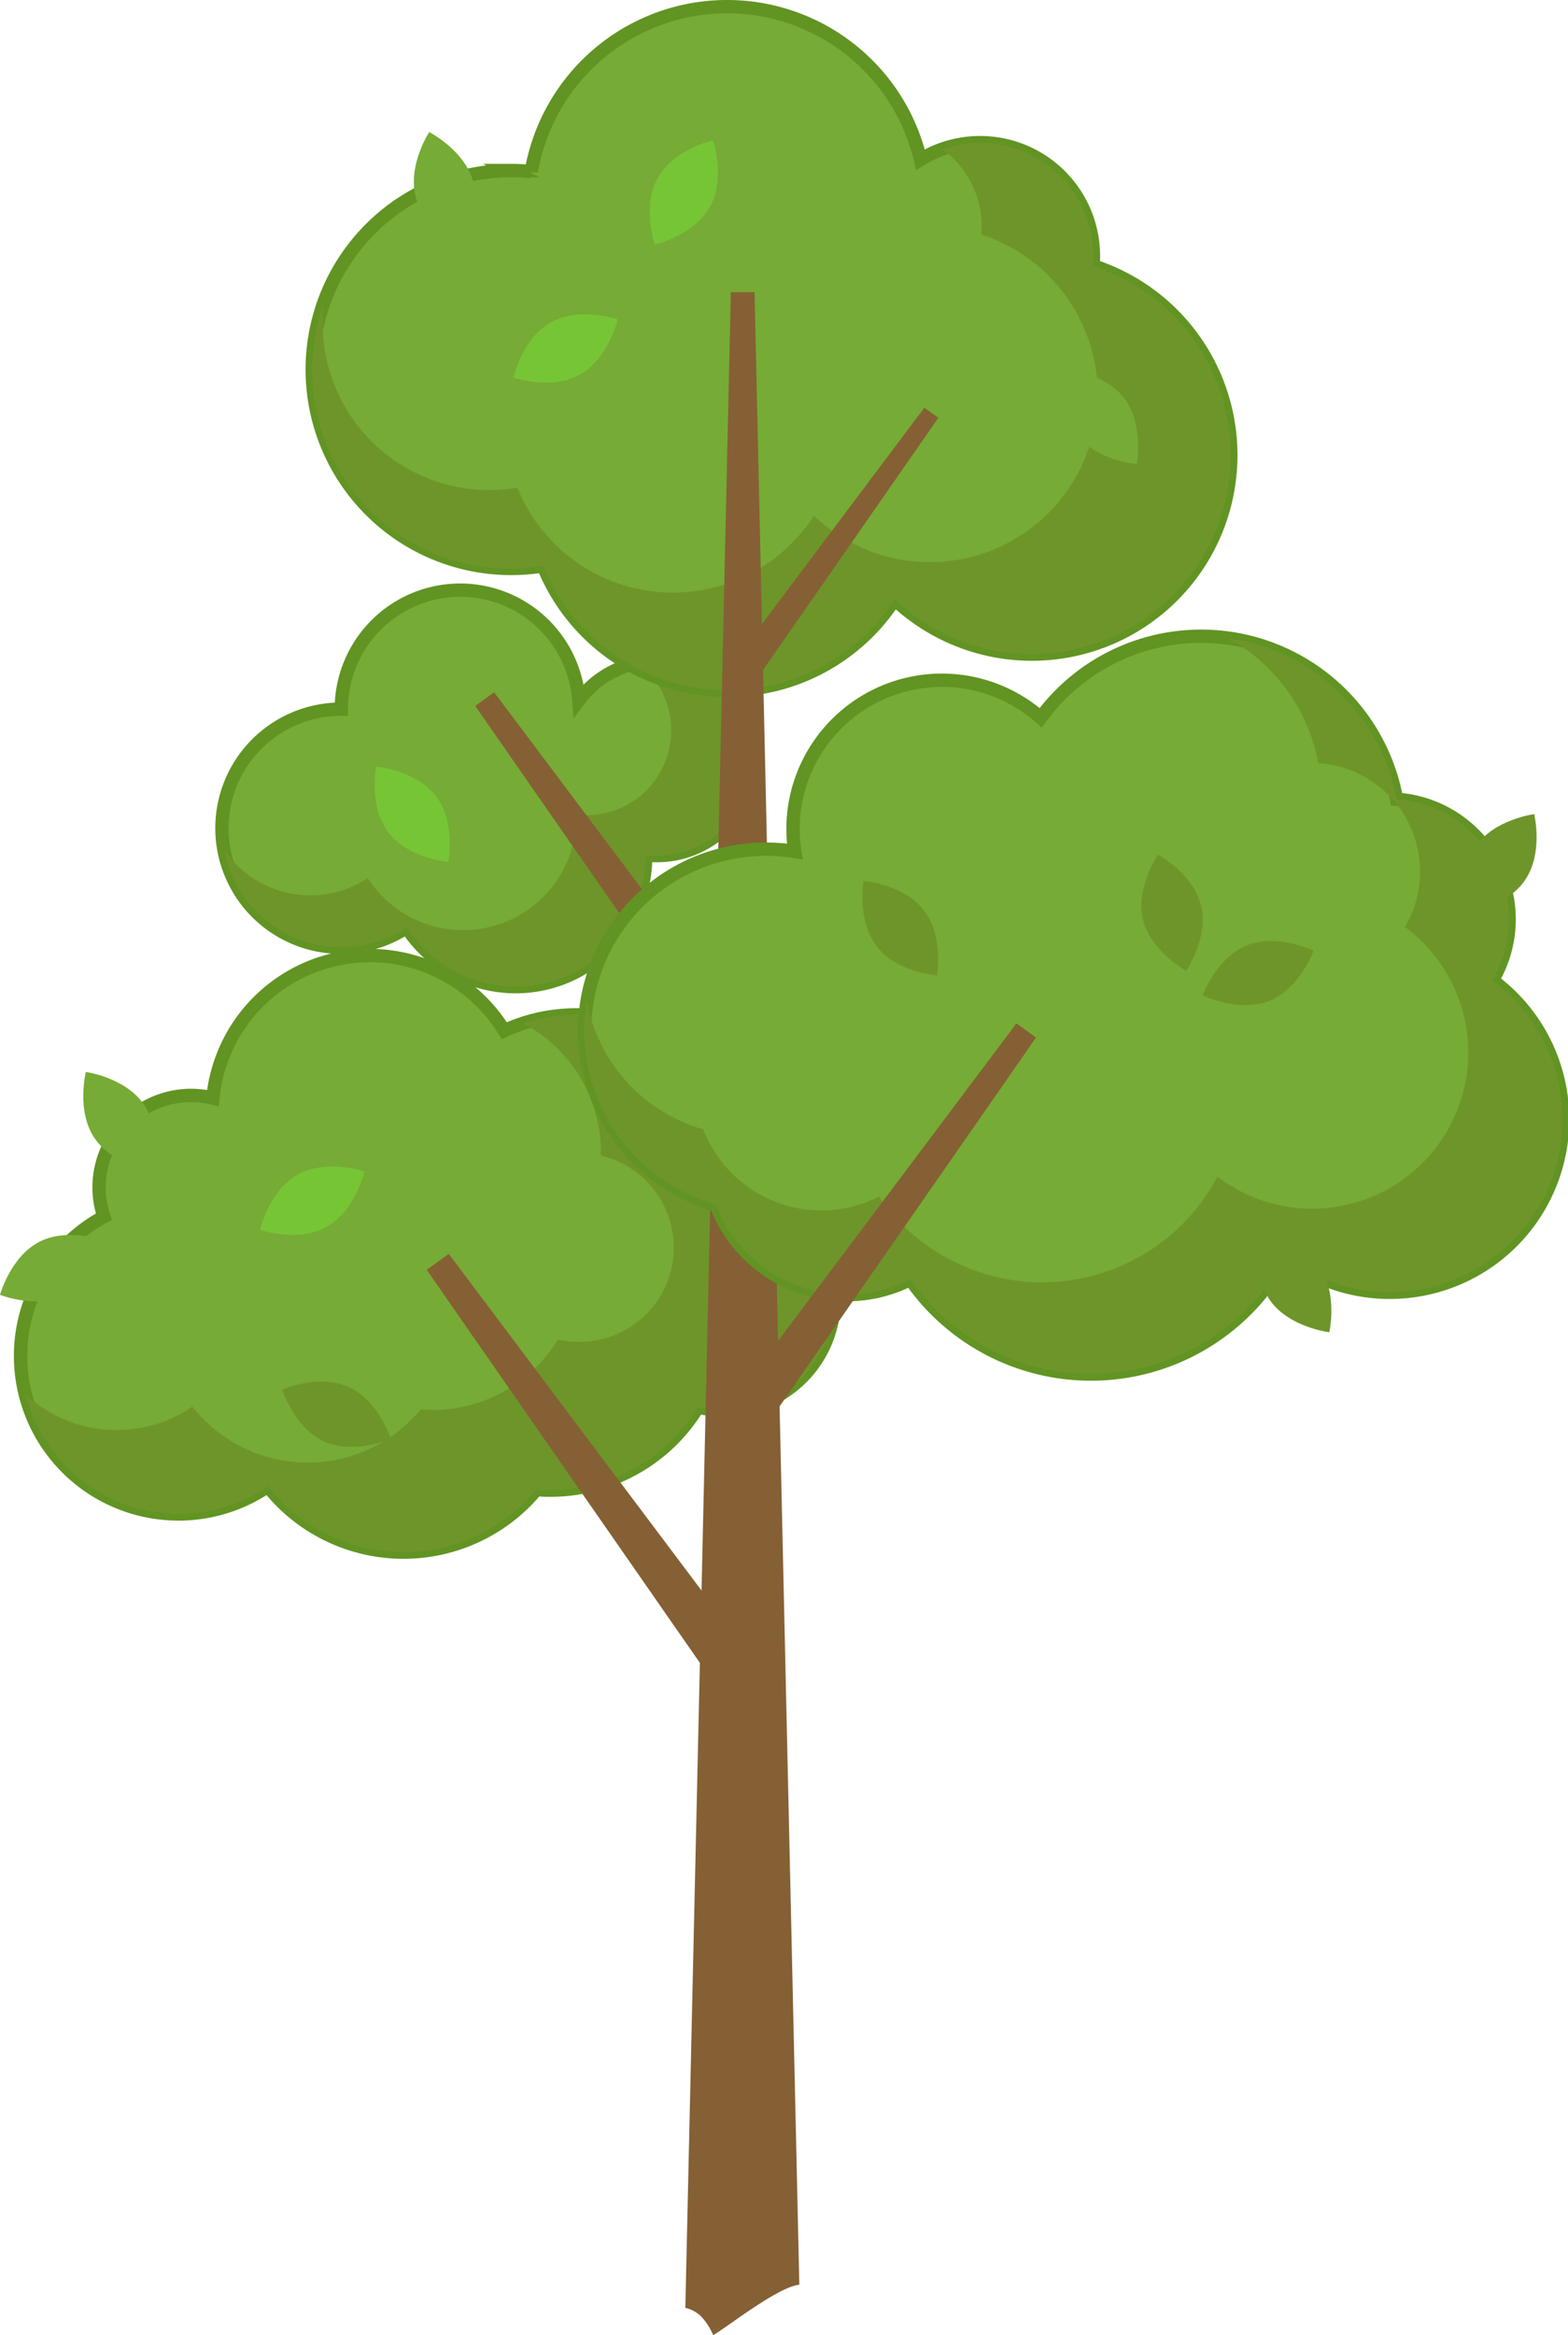 <svg xmlns="http://www.w3.org/2000/svg" viewBox="0 0 235.18 350.15"><defs><style>.cls-1,.cls-4{fill:#76ab35;}.cls-1{stroke:#619422;stroke-miterlimit:10;stroke-width:2px;}.cls-2{fill:#6e952a;}.cls-3{fill:#856034;}.cls-5{fill:#76c535;}</style></defs><title>Arbol</title><g id="Capa_2" data-name="Capa 2"><g id="Capa_5" data-name="Capa 5"><path class="cls-1" d="M15.58,182.45a13.79,13.79,0,0,1,13.09-18.19,13.48,13.48,0,0,1,3.26.4,23.66,23.66,0,0,1,43.7-10.11,25.84,25.84,0,0,1,36.65,23.52c0,.18,0,.34,0,.52A16.64,16.64,0,0,1,104.67,211a25.84,25.84,0,0,1-22.1,12.45c-.71,0-1.41,0-2.11-.1a25.86,25.86,0,0,1-40.28-.49,23.69,23.69,0,1,1-24.6-40.41Z"/><path class="cls-2" d="M17.49,214.44a20.1,20.1,0,0,0,11.37-3.51,22,22,0,0,0,34.24.41c.59,0,1.19.09,1.79.09a22,22,0,0,0,18.79-10.58,14.15,14.15,0,0,0,6.45-27.56c0-.14,0-.29,0-.43a22,22,0,0,0-11.64-19.41,25.4,25.4,0,0,1,7.88-1.27,25.89,25.89,0,0,1,25.89,25.89c0,.18,0,.34,0,.52A16.64,16.64,0,0,1,104.67,211a25.84,25.84,0,0,1-22.1,12.45c-.71,0-1.41,0-2.11-.1a25.86,25.86,0,0,1-40.28-.49A23.66,23.66,0,0,1,3.86,209.1,20,20,0,0,0,17.49,214.44Z"/><path class="cls-1" d="M51.19,106.34A17.84,17.84,0,0,1,86.82,105,14.59,14.59,0,1,1,98.5,128.3a15.25,15.25,0,0,1-1.66-.1c0,.08,0,.15,0,.23A19.49,19.49,0,0,1,61,139.07a17.85,17.85,0,1,1-9.84-32.73Z"/><path class="cls-2" d="M46.56,134.26a15.48,15.48,0,0,0,8.6-2.59,17,17,0,0,0,31.3-9.3c0-.07,0-.13,0-.19a13.94,13.94,0,0,0,1.45.08,12.74,12.74,0,0,0,7.78-22.85A14.58,14.58,0,1,1,98.5,128.3a15.25,15.25,0,0,1-1.66-.1c0,.08,0,.15,0,.23A19.49,19.49,0,0,1,61,139.07a17.82,17.82,0,0,1-27.38-11.65A15.58,15.58,0,0,0,46.56,134.26Z"/><path class="cls-1" d="M76.68,25.57c1,0,2,.06,3,.16a29.81,29.81,0,0,1,58.38-1.8A17,17,0,0,1,164,38.41c0,.49,0,1-.07,1.44a29.84,29.84,0,1,1-29.75,50,29.81,29.81,0,0,1-52.71-5,29.83,29.83,0,1,1-4.77-59.27Z"/><path class="cls-2" d="M48.56,45.5a25.83,25.83,0,0,0-.17,2.8A25,25,0,0,0,77.6,73.13a25.16,25.16,0,0,0,44.48,4.2,25.17,25.17,0,1,0,25.1-42.16c0-.4.07-.81.07-1.22a14.34,14.34,0,0,0-5.86-11.55,16.67,16.67,0,0,1,5.59-1,17,17,0,0,1,17,17c0,.49,0,1-.07,1.44a29.84,29.84,0,1,1-29.75,50,29.81,29.81,0,0,1-52.71-5A29.64,29.64,0,0,1,46.83,55.42,29.58,29.58,0,0,1,48.56,45.5Z"/><polygon class="cls-3" points="114 250.19 108.38 254.25 64 190.41 67.31 188.02 114 250.19"/><polygon class="cls-3" points="114 156.93 109.2 160.4 71.28 105.86 74.11 103.81 114 156.93"/><polygon class="cls-3" points="109.1 100.47 112.66 103.04 140.74 62.65 138.64 61.14 109.1 100.47"/><path class="cls-3" d="M102.79,346.07a4.94,4.94,0,0,1,2.28,1.19,9.21,9.21,0,0,1,1.89,2.89c1.52-.74,9.57-7.19,12.93-7.56L113.17,43.81h-3.55Z"/><path class="cls-1" d="M107.39,180.67a21,21,0,0,0,29.16,11.17,32.92,32.92,0,0,0,56.2-3.36c.11.08.2.17.31.24A25.91,25.91,0,0,0,223.84,147a17.88,17.88,0,0,0,2.51-9.15,18.09,18.09,0,0,0-16.88-18,29.8,29.8,0,0,0-53.38-12.22,22.33,22.33,0,0,0-37.15,16.71,22.92,22.92,0,0,0,.27,3.34,27.2,27.2,0,0,0-11.82,53Z"/><path class="cls-2" d="M88,150a24.63,24.63,0,0,0,17.48,19.35,19,19,0,0,0,26.35,10.09,29.75,29.75,0,0,0,50.78-3l.28.22A23.41,23.41,0,0,0,210.72,139a16.3,16.3,0,0,0-13-24.57,27,27,0,0,0-13.47-18.71,29.85,29.85,0,0,1,25.21,24.13,18.09,18.09,0,0,1,16.88,18,17.88,17.88,0,0,1-2.51,9.15,25.91,25.91,0,0,1-30.78,41.69c-.11-.07-.2-.16-.31-.24a32.92,32.92,0,0,1-56.2,3.36,21,21,0,0,1-29.16-11.17,27.22,27.22,0,0,1-19.77-26.16A27.54,27.54,0,0,1,88,150Z"/><polygon class="cls-3" points="111.14 208.48 116.11 212.07 155.39 155.58 152.45 153.46 111.14 208.48"/><path class="cls-4" d="M71,27.32c-1.27-4.79-6.62-7.51-6.62-7.51s-3.31,5-2,9.8S69,37.12,69,37.12,72.26,32.1,71,27.32Z"/><path class="cls-4" d="M168.64,59.74c-3-3.94-9-4.43-9-4.43s-1.15,5.9,1.84,9.85,9,4.43,9,4.43S171.63,63.69,168.64,59.74Z"/><path class="cls-5" d="M65.4,119.39c-3-3.94-9-4.43-9-4.43s-1.15,5.9,1.84,9.85,9,4.43,9,4.43S68.39,123.33,65.4,119.39Z"/><path class="cls-5" d="M98.66,26.67c-2.42,4.32-.46,10-.46,10s5.86-1.32,8.28-5.64.46-10,.46-10S101.07,22.35,98.66,26.67Z"/><path class="cls-5" d="M44.65,176.13c-4.32,2.41-5.64,8.28-5.64,8.28s5.68,2,10-.45,5.64-8.28,5.64-8.28S49,173.72,44.65,176.13Z"/><path class="cls-5" d="M82.64,48.33C78.31,50.74,77,56.61,77,56.61s5.69,2,10-.45,5.64-8.28,5.64-8.28S87,45.92,82.64,48.33Z"/><path class="cls-2" d="M48.62,216.15c4.51,2,10-.37,10-.37s-1.79-5.73-6.3-7.78-10,.37-10,.37S44.12,214.1,48.62,216.15Z"/><path class="cls-2" d="M190.38,150.07c4.59-1.85,6.64-7.5,6.64-7.5s-5.4-2.66-10-.81-6.64,7.49-6.64,7.49S185.79,151.91,190.38,150.07Z"/><path class="cls-4" d="M10,194.16c4.41-2.24,6-8,6-8s-5.6-2.19-10,0-6,8-6,8S5.6,196.39,10,194.16Z"/><path class="cls-4" d="M14.18,170.67c2.77,4.1,8.72,4.92,8.72,4.92s1.47-5.83-1.29-9.93-8.73-4.92-8.73-4.92S11.41,166.57,14.18,170.67Z"/><path class="cls-2" d="M228.72,132c2.81-4.08,1.39-9.92,1.39-9.92s-6,.77-8.77,4.84-1.38,9.92-1.38,9.92S225.92,136.1,228.72,132Z"/><path class="cls-2" d="M190.54,195.06c2.87,4,8.84,4.71,8.84,4.71s1.33-5.86-1.53-9.9-8.84-4.71-8.84-4.71S187.68,191,190.54,195.06Z"/><path class="cls-2" d="M131.52,141.93c3,3.91,9,4.33,9,4.33s1.08-5.91-2-9.82-9-4.33-9-4.33S128.48,138,131.52,141.93Z"/><path class="cls-2" d="M180.15,135.81c-1.17-4.81-6.47-7.65-6.47-7.65s-3.41,5-2.24,9.76,6.47,7.65,6.47,7.65S181.32,140.61,180.15,135.81Z"/></g></g></svg>